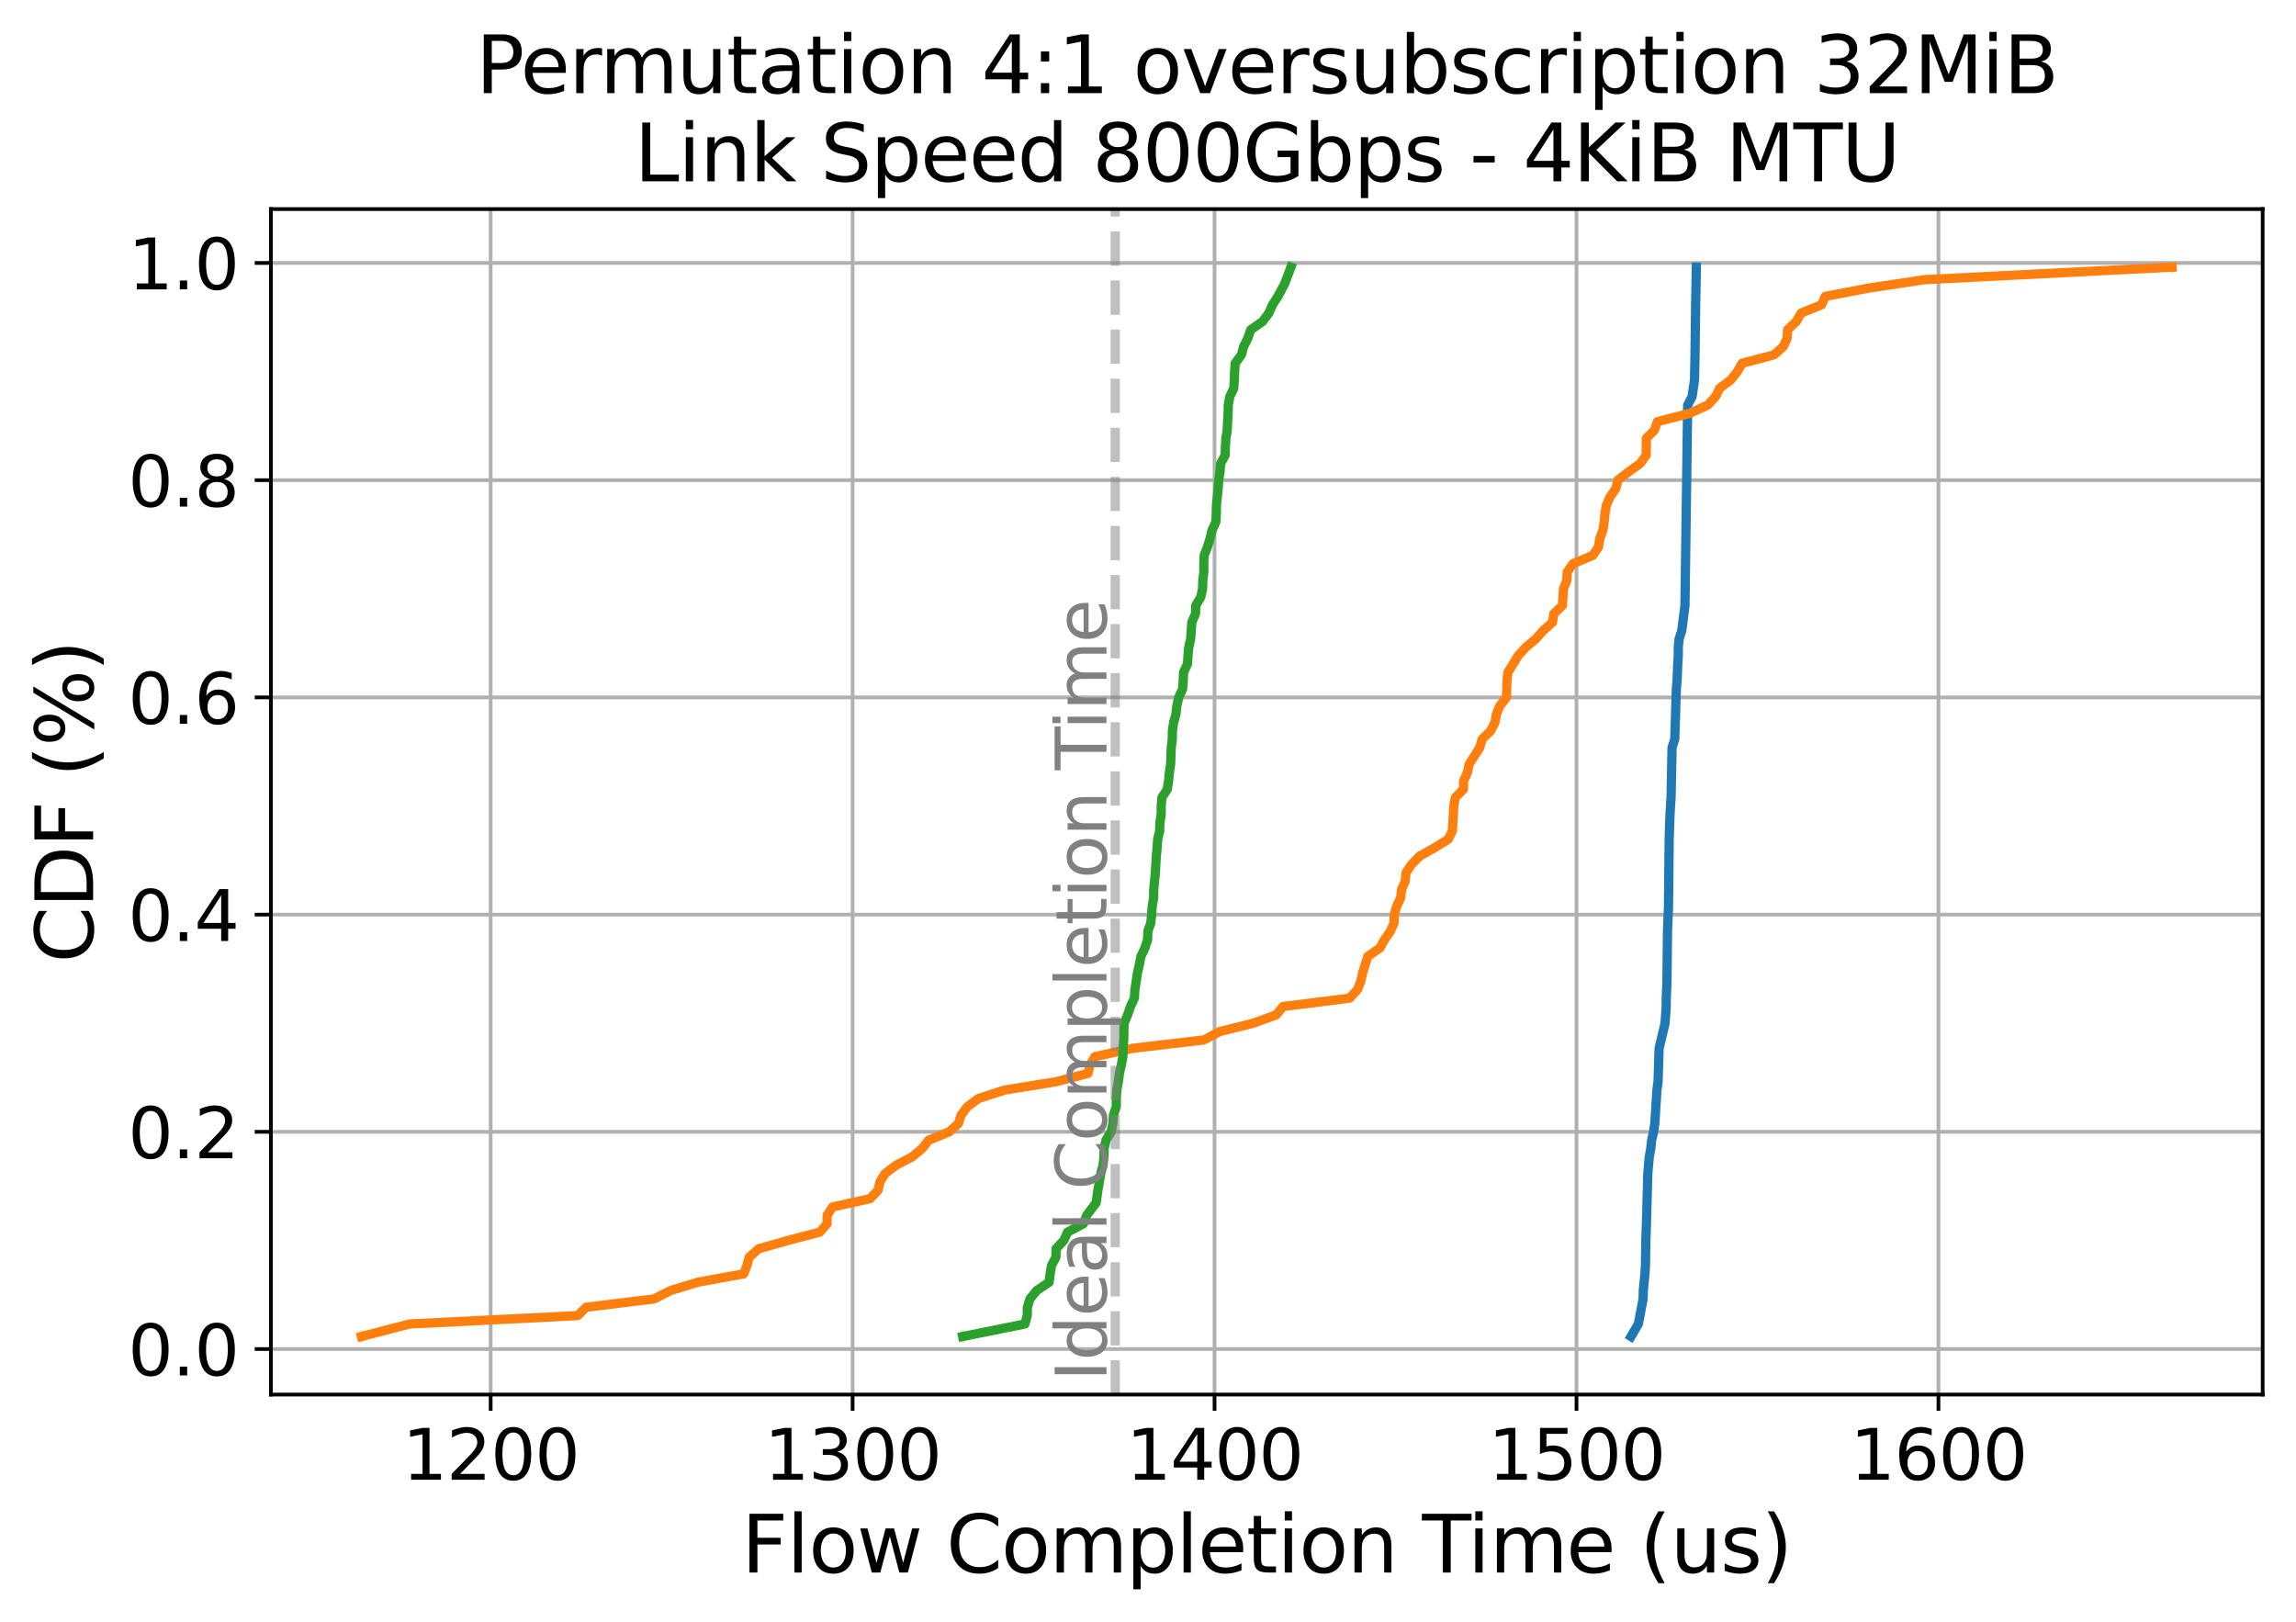 <?xml version="1.0" encoding="utf-8" standalone="no"?>
<!DOCTYPE svg PUBLIC "-//W3C//DTD SVG 1.1//EN"
  "http://www.w3.org/Graphics/SVG/1.1/DTD/svg11.dtd">
<svg xmlns:xlink="http://www.w3.org/1999/xlink" width="495.887pt" height="350.348pt" viewBox="0 0 495.887 350.348" xmlns="http://www.w3.org/2000/svg" version="1.1">
 <defs>
  <style type="text/css">*{stroke-linejoin: round; stroke-linecap: butt}</style>
 </defs>
 <g id="figure_1">
  <g id="patch_1">
   <path d="M 0 350.348 
L 495.887 350.348 
L 495.887 0 
L 0 0 
z
" style="fill: #ffffff"/>
  </g>
  <g id="axes_1">
   <g id="patch_2">
    <path d="M 58.508 301.178 
L 488.688 301.178 
L 488.688 45.154 
L 58.508 45.154 
z
" style="fill: #ffffff"/>
   </g>
   <g id="PolyCollection_1">
    <path d="M 352.263 287.736 
L 352.263 289.54 
L 352.263 287.736 
L 352.263 287.736 
z
" clip-path="url(#pef2535cb19)" style="fill: #1f77b4; fill-opacity: 0.2; stroke: #1f77b4; stroke-opacity: 0.2"/>
    <path d="M 366.37 56.791 
L 366.37 58.595 
L 366.37 56.791 
L 366.37 56.791 
z
" clip-path="url(#pef2535cb19)" style="fill: #1f77b4; fill-opacity: 0.2; stroke: #1f77b4; stroke-opacity: 0.2"/>
   </g>
   <g id="PolyCollection_2">
    <path d="M 78.061 287.736 
L 78.061 289.54 
L 78.061 287.736 
L 78.061 287.736 
z
" clip-path="url(#pef2535cb19)" style="fill: #ff7f0e; fill-opacity: 0.2; stroke: #ff7f0e; stroke-opacity: 0.2"/>
    <path d="M 469.134 56.791 
L 469.134 58.595 
L 469.134 56.791 
L 469.134 56.791 
z
" clip-path="url(#pef2535cb19)" style="fill: #ff7f0e; fill-opacity: 0.2; stroke: #ff7f0e; stroke-opacity: 0.2"/>
   </g>
   <g id="PolyCollection_3">
    <path d="M 207.911 287.736 
L 207.911 289.54 
L 207.911 287.736 
L 207.911 287.736 
z
" clip-path="url(#pef2535cb19)" style="fill: #2ca02c; fill-opacity: 0.2; stroke: #2ca02c; stroke-opacity: 0.2"/>
    <path d="M 236.737 258.868 
L 236.737 260.672 
L 236.737 258.868 
L 236.737 258.868 
z
" clip-path="url(#pef2535cb19)" style="fill: #2ca02c; fill-opacity: 0.2; stroke: #2ca02c; stroke-opacity: 0.2"/>
    <path d="M 277.454 60.4 
L 277.454 62.204 
L 278.812 58.595 
L 278.812 56.791 
L 278.812 56.791 
L 277.454 60.4 
z
" clip-path="url(#pef2535cb19)" style="fill: #2ca02c; fill-opacity: 0.2; stroke: #2ca02c; stroke-opacity: 0.2"/>
   </g>
   <g id="matplotlib.axis_1">
    <g id="xtick_1">
     <g id="line2d_1">
      <path d="M 105.97 301.178 
L 105.97 45.154 
" clip-path="url(#pef2535cb19)" style="fill: none; stroke: #b0b0b0; stroke-width: 0.8; stroke-linecap: square"/>
     </g>
     <g id="line2d_2">
      <defs>
       <path id="mfd252ab5ad" d="M 0 0 
L 0 3.5 
" style="stroke: #000000; stroke-width: 0.8"/>
      </defs>
      <g>
       <use xlink:href="#mfd252ab5ad" x="105.97" y="301.178" style="stroke: #000000; stroke-width: 0.8"/>
      </g>
     </g>
     <g id="text_1">
      <!-- 1200 -->
      <g transform="translate(86.883 319.575) scale(0.15 -0.15)">
       <defs>
        <path id="DejaVuSans-31" d="M 794 531 
L 1825 531 
L 1825 4091 
L 703 3866 
L 703 4441 
L 1819 4666 
L 2450 4666 
L 2450 531 
L 3481 531 
L 3481 0 
L 794 0 
L 794 531 
z
" transform="scale(0.016)"/>
        <path id="DejaVuSans-32" d="M 1228 531 
L 3431 531 
L 3431 0 
L 469 0 
L 469 531 
Q 828 903 1448 1529 
Q 2069 2156 2228 2338 
Q 2531 2678 2651 2914 
Q 2772 3150 2772 3378 
Q 2772 3750 2511 3984 
Q 2250 4219 1831 4219 
Q 1534 4219 1204 4116 
Q 875 4013 500 3803 
L 500 4441 
Q 881 4594 1212 4672 
Q 1544 4750 1819 4750 
Q 2544 4750 2975 4387 
Q 3406 4025 3406 3419 
Q 3406 3131 3298 2873 
Q 3191 2616 2906 2266 
Q 2828 2175 2409 1742 
Q 1991 1309 1228 531 
z
" transform="scale(0.016)"/>
        <path id="DejaVuSans-30" d="M 2034 4250 
Q 1547 4250 1301 3770 
Q 1056 3291 1056 2328 
Q 1056 1369 1301 889 
Q 1547 409 2034 409 
Q 2525 409 2770 889 
Q 3016 1369 3016 2328 
Q 3016 3291 2770 3770 
Q 2525 4250 2034 4250 
z
M 2034 4750 
Q 2819 4750 3233 4129 
Q 3647 3509 3647 2328 
Q 3647 1150 3233 529 
Q 2819 -91 2034 -91 
Q 1250 -91 836 529 
Q 422 1150 422 2328 
Q 422 3509 836 4129 
Q 1250 4750 2034 4750 
z
" transform="scale(0.016)"/>
       </defs>
       <use xlink:href="#DejaVuSans-31"/>
       <use xlink:href="#DejaVuSans-32" x="63.623"/>
       <use xlink:href="#DejaVuSans-30" x="127.246"/>
       <use xlink:href="#DejaVuSans-30" x="190.869"/>
      </g>
     </g>
    </g>
    <g id="xtick_2">
     <g id="line2d_3">
      <path d="M 184.143 301.178 
L 184.143 45.154 
" clip-path="url(#pef2535cb19)" style="fill: none; stroke: #b0b0b0; stroke-width: 0.8; stroke-linecap: square"/>
     </g>
     <g id="line2d_4">
      <g>
       <use xlink:href="#mfd252ab5ad" x="184.143" y="301.178" style="stroke: #000000; stroke-width: 0.8"/>
      </g>
     </g>
     <g id="text_2">
      <!-- 1300 -->
      <g transform="translate(165.056 319.575) scale(0.15 -0.15)">
       <defs>
        <path id="DejaVuSans-33" d="M 2597 2516 
Q 3050 2419 3304 2112 
Q 3559 1806 3559 1356 
Q 3559 666 3084 287 
Q 2609 -91 1734 -91 
Q 1441 -91 1130 -33 
Q 819 25 488 141 
L 488 750 
Q 750 597 1062 519 
Q 1375 441 1716 441 
Q 2309 441 2620 675 
Q 2931 909 2931 1356 
Q 2931 1769 2642 2001 
Q 2353 2234 1838 2234 
L 1294 2234 
L 1294 2753 
L 1863 2753 
Q 2328 2753 2575 2939 
Q 2822 3125 2822 3475 
Q 2822 3834 2567 4026 
Q 2313 4219 1838 4219 
Q 1578 4219 1281 4162 
Q 984 4106 628 3988 
L 628 4550 
Q 988 4650 1302 4700 
Q 1616 4750 1894 4750 
Q 2613 4750 3031 4423 
Q 3450 4097 3450 3541 
Q 3450 3153 3228 2886 
Q 3006 2619 2597 2516 
z
" transform="scale(0.016)"/>
       </defs>
       <use xlink:href="#DejaVuSans-31"/>
       <use xlink:href="#DejaVuSans-33" x="63.623"/>
       <use xlink:href="#DejaVuSans-30" x="127.246"/>
       <use xlink:href="#DejaVuSans-30" x="190.869"/>
      </g>
     </g>
    </g>
    <g id="xtick_3">
     <g id="line2d_5">
      <path d="M 262.316 301.178 
L 262.316 45.154 
" clip-path="url(#pef2535cb19)" style="fill: none; stroke: #b0b0b0; stroke-width: 0.8; stroke-linecap: square"/>
     </g>
     <g id="line2d_6">
      <g>
       <use xlink:href="#mfd252ab5ad" x="262.316" y="301.178" style="stroke: #000000; stroke-width: 0.8"/>
      </g>
     </g>
     <g id="text_3">
      <!-- 1400 -->
      <g transform="translate(243.229 319.575) scale(0.15 -0.15)">
       <defs>
        <path id="DejaVuSans-34" d="M 2419 4116 
L 825 1625 
L 2419 1625 
L 2419 4116 
z
M 2253 4666 
L 3047 4666 
L 3047 1625 
L 3713 1625 
L 3713 1100 
L 3047 1100 
L 3047 0 
L 2419 0 
L 2419 1100 
L 313 1100 
L 313 1709 
L 2253 4666 
z
" transform="scale(0.016)"/>
       </defs>
       <use xlink:href="#DejaVuSans-31"/>
       <use xlink:href="#DejaVuSans-34" x="63.623"/>
       <use xlink:href="#DejaVuSans-30" x="127.246"/>
       <use xlink:href="#DejaVuSans-30" x="190.869"/>
      </g>
     </g>
    </g>
    <g id="xtick_4">
     <g id="line2d_7">
      <path d="M 340.489 301.178 
L 340.489 45.154 
" clip-path="url(#pef2535cb19)" style="fill: none; stroke: #b0b0b0; stroke-width: 0.8; stroke-linecap: square"/>
     </g>
     <g id="line2d_8">
      <g>
       <use xlink:href="#mfd252ab5ad" x="340.489" y="301.178" style="stroke: #000000; stroke-width: 0.8"/>
      </g>
     </g>
     <g id="text_4">
      <!-- 1500 -->
      <g transform="translate(321.402 319.575) scale(0.15 -0.15)">
       <defs>
        <path id="DejaVuSans-35" d="M 691 4666 
L 3169 4666 
L 3169 4134 
L 1269 4134 
L 1269 2991 
Q 1406 3038 1543 3061 
Q 1681 3084 1819 3084 
Q 2600 3084 3056 2656 
Q 3513 2228 3513 1497 
Q 3513 744 3044 326 
Q 2575 -91 1722 -91 
Q 1428 -91 1123 -41 
Q 819 9 494 109 
L 494 744 
Q 775 591 1075 516 
Q 1375 441 1709 441 
Q 2250 441 2565 725 
Q 2881 1009 2881 1497 
Q 2881 1984 2565 2268 
Q 2250 2553 1709 2553 
Q 1456 2553 1204 2497 
Q 953 2441 691 2322 
L 691 4666 
z
" transform="scale(0.016)"/>
       </defs>
       <use xlink:href="#DejaVuSans-31"/>
       <use xlink:href="#DejaVuSans-35" x="63.623"/>
       <use xlink:href="#DejaVuSans-30" x="127.246"/>
       <use xlink:href="#DejaVuSans-30" x="190.869"/>
      </g>
     </g>
    </g>
    <g id="xtick_5">
     <g id="line2d_9">
      <path d="M 418.662 301.178 
L 418.662 45.154 
" clip-path="url(#pef2535cb19)" style="fill: none; stroke: #b0b0b0; stroke-width: 0.8; stroke-linecap: square"/>
     </g>
     <g id="line2d_10">
      <g>
       <use xlink:href="#mfd252ab5ad" x="418.662" y="301.178" style="stroke: #000000; stroke-width: 0.8"/>
      </g>
     </g>
     <g id="text_5">
      <!-- 1600 -->
      <g transform="translate(399.575 319.575) scale(0.15 -0.15)">
       <defs>
        <path id="DejaVuSans-36" d="M 2113 2584 
Q 1688 2584 1439 2293 
Q 1191 2003 1191 1497 
Q 1191 994 1439 701 
Q 1688 409 2113 409 
Q 2538 409 2786 701 
Q 3034 994 3034 1497 
Q 3034 2003 2786 2293 
Q 2538 2584 2113 2584 
z
M 3366 4563 
L 3366 3988 
Q 3128 4100 2886 4159 
Q 2644 4219 2406 4219 
Q 1781 4219 1451 3797 
Q 1122 3375 1075 2522 
Q 1259 2794 1537 2939 
Q 1816 3084 2150 3084 
Q 2853 3084 3261 2657 
Q 3669 2231 3669 1497 
Q 3669 778 3244 343 
Q 2819 -91 2113 -91 
Q 1303 -91 875 529 
Q 447 1150 447 2328 
Q 447 3434 972 4092 
Q 1497 4750 2381 4750 
Q 2619 4750 2861 4703 
Q 3103 4656 3366 4563 
z
" transform="scale(0.016)"/>
       </defs>
       <use xlink:href="#DejaVuSans-31"/>
       <use xlink:href="#DejaVuSans-36" x="63.623"/>
       <use xlink:href="#DejaVuSans-30" x="127.246"/>
       <use xlink:href="#DejaVuSans-30" x="190.869"/>
      </g>
     </g>
    </g>
    <g id="text_6">
     <!-- Flow Completion Time (us) -->
     <g transform="translate(160.161 339.612) scale(0.17 -0.17)">
      <defs>
       <path id="DejaVuSans-46" d="M 628 4666 
L 3309 4666 
L 3309 4134 
L 1259 4134 
L 1259 2759 
L 3109 2759 
L 3109 2228 
L 1259 2228 
L 1259 0 
L 628 0 
L 628 4666 
z
" transform="scale(0.016)"/>
       <path id="DejaVuSans-6c" d="M 603 4863 
L 1178 4863 
L 1178 0 
L 603 0 
L 603 4863 
z
" transform="scale(0.016)"/>
       <path id="DejaVuSans-6f" d="M 1959 3097 
Q 1497 3097 1228 2736 
Q 959 2375 959 1747 
Q 959 1119 1226 758 
Q 1494 397 1959 397 
Q 2419 397 2687 759 
Q 2956 1122 2956 1747 
Q 2956 2369 2687 2733 
Q 2419 3097 1959 3097 
z
M 1959 3584 
Q 2709 3584 3137 3096 
Q 3566 2609 3566 1747 
Q 3566 888 3137 398 
Q 2709 -91 1959 -91 
Q 1206 -91 779 398 
Q 353 888 353 1747 
Q 353 2609 779 3096 
Q 1206 3584 1959 3584 
z
" transform="scale(0.016)"/>
       <path id="DejaVuSans-77" d="M 269 3500 
L 844 3500 
L 1563 769 
L 2278 3500 
L 2956 3500 
L 3675 769 
L 4391 3500 
L 4966 3500 
L 4050 0 
L 3372 0 
L 2619 2869 
L 1863 0 
L 1184 0 
L 269 3500 
z
" transform="scale(0.016)"/>
       <path id="DejaVuSans-20" transform="scale(0.016)"/>
       <path id="DejaVuSans-43" d="M 4122 4306 
L 4122 3641 
Q 3803 3938 3442 4084 
Q 3081 4231 2675 4231 
Q 1875 4231 1450 3742 
Q 1025 3253 1025 2328 
Q 1025 1406 1450 917 
Q 1875 428 2675 428 
Q 3081 428 3442 575 
Q 3803 722 4122 1019 
L 4122 359 
Q 3791 134 3420 21 
Q 3050 -91 2638 -91 
Q 1578 -91 968 557 
Q 359 1206 359 2328 
Q 359 3453 968 4101 
Q 1578 4750 2638 4750 
Q 3056 4750 3426 4639 
Q 3797 4528 4122 4306 
z
" transform="scale(0.016)"/>
       <path id="DejaVuSans-6d" d="M 3328 2828 
Q 3544 3216 3844 3400 
Q 4144 3584 4550 3584 
Q 5097 3584 5394 3201 
Q 5691 2819 5691 2113 
L 5691 0 
L 5113 0 
L 5113 2094 
Q 5113 2597 4934 2840 
Q 4756 3084 4391 3084 
Q 3944 3084 3684 2787 
Q 3425 2491 3425 1978 
L 3425 0 
L 2847 0 
L 2847 2094 
Q 2847 2600 2669 2842 
Q 2491 3084 2119 3084 
Q 1678 3084 1418 2786 
Q 1159 2488 1159 1978 
L 1159 0 
L 581 0 
L 581 3500 
L 1159 3500 
L 1159 2956 
Q 1356 3278 1631 3431 
Q 1906 3584 2284 3584 
Q 2666 3584 2933 3390 
Q 3200 3197 3328 2828 
z
" transform="scale(0.016)"/>
       <path id="DejaVuSans-70" d="M 1159 525 
L 1159 -1331 
L 581 -1331 
L 581 3500 
L 1159 3500 
L 1159 2969 
Q 1341 3281 1617 3432 
Q 1894 3584 2278 3584 
Q 2916 3584 3314 3078 
Q 3713 2572 3713 1747 
Q 3713 922 3314 415 
Q 2916 -91 2278 -91 
Q 1894 -91 1617 61 
Q 1341 213 1159 525 
z
M 3116 1747 
Q 3116 2381 2855 2742 
Q 2594 3103 2138 3103 
Q 1681 3103 1420 2742 
Q 1159 2381 1159 1747 
Q 1159 1113 1420 752 
Q 1681 391 2138 391 
Q 2594 391 2855 752 
Q 3116 1113 3116 1747 
z
" transform="scale(0.016)"/>
       <path id="DejaVuSans-65" d="M 3597 1894 
L 3597 1613 
L 953 1613 
Q 991 1019 1311 708 
Q 1631 397 2203 397 
Q 2534 397 2845 478 
Q 3156 559 3463 722 
L 3463 178 
Q 3153 47 2828 -22 
Q 2503 -91 2169 -91 
Q 1331 -91 842 396 
Q 353 884 353 1716 
Q 353 2575 817 3079 
Q 1281 3584 2069 3584 
Q 2775 3584 3186 3129 
Q 3597 2675 3597 1894 
z
M 3022 2063 
Q 3016 2534 2758 2815 
Q 2500 3097 2075 3097 
Q 1594 3097 1305 2825 
Q 1016 2553 972 2059 
L 3022 2063 
z
" transform="scale(0.016)"/>
       <path id="DejaVuSans-74" d="M 1172 4494 
L 1172 3500 
L 2356 3500 
L 2356 3053 
L 1172 3053 
L 1172 1153 
Q 1172 725 1289 603 
Q 1406 481 1766 481 
L 2356 481 
L 2356 0 
L 1766 0 
Q 1100 0 847 248 
Q 594 497 594 1153 
L 594 3053 
L 172 3053 
L 172 3500 
L 594 3500 
L 594 4494 
L 1172 4494 
z
" transform="scale(0.016)"/>
       <path id="DejaVuSans-69" d="M 603 3500 
L 1178 3500 
L 1178 0 
L 603 0 
L 603 3500 
z
M 603 4863 
L 1178 4863 
L 1178 4134 
L 603 4134 
L 603 4863 
z
" transform="scale(0.016)"/>
       <path id="DejaVuSans-6e" d="M 3513 2113 
L 3513 0 
L 2938 0 
L 2938 2094 
Q 2938 2591 2744 2837 
Q 2550 3084 2163 3084 
Q 1697 3084 1428 2787 
Q 1159 2491 1159 1978 
L 1159 0 
L 581 0 
L 581 3500 
L 1159 3500 
L 1159 2956 
Q 1366 3272 1645 3428 
Q 1925 3584 2291 3584 
Q 2894 3584 3203 3211 
Q 3513 2838 3513 2113 
z
" transform="scale(0.016)"/>
       <path id="DejaVuSans-54" d="M -19 4666 
L 3928 4666 
L 3928 4134 
L 2272 4134 
L 2272 0 
L 1638 0 
L 1638 4134 
L -19 4134 
L -19 4666 
z
" transform="scale(0.016)"/>
       <path id="DejaVuSans-28" d="M 1984 4856 
Q 1566 4138 1362 3434 
Q 1159 2731 1159 2009 
Q 1159 1288 1364 580 
Q 1569 -128 1984 -844 
L 1484 -844 
Q 1016 -109 783 600 
Q 550 1309 550 2009 
Q 550 2706 781 3412 
Q 1013 4119 1484 4856 
L 1984 4856 
z
" transform="scale(0.016)"/>
       <path id="DejaVuSans-75" d="M 544 1381 
L 544 3500 
L 1119 3500 
L 1119 1403 
Q 1119 906 1312 657 
Q 1506 409 1894 409 
Q 2359 409 2629 706 
Q 2900 1003 2900 1516 
L 2900 3500 
L 3475 3500 
L 3475 0 
L 2900 0 
L 2900 538 
Q 2691 219 2414 64 
Q 2138 -91 1772 -91 
Q 1169 -91 856 284 
Q 544 659 544 1381 
z
M 1991 3584 
L 1991 3584 
z
" transform="scale(0.016)"/>
       <path id="DejaVuSans-73" d="M 2834 3397 
L 2834 2853 
Q 2591 2978 2328 3040 
Q 2066 3103 1784 3103 
Q 1356 3103 1142 2972 
Q 928 2841 928 2578 
Q 928 2378 1081 2264 
Q 1234 2150 1697 2047 
L 1894 2003 
Q 2506 1872 2764 1633 
Q 3022 1394 3022 966 
Q 3022 478 2636 193 
Q 2250 -91 1575 -91 
Q 1294 -91 989 -36 
Q 684 19 347 128 
L 347 722 
Q 666 556 975 473 
Q 1284 391 1588 391 
Q 1994 391 2212 530 
Q 2431 669 2431 922 
Q 2431 1156 2273 1281 
Q 2116 1406 1581 1522 
L 1381 1569 
Q 847 1681 609 1914 
Q 372 2147 372 2553 
Q 372 3047 722 3315 
Q 1072 3584 1716 3584 
Q 2034 3584 2315 3537 
Q 2597 3491 2834 3397 
z
" transform="scale(0.016)"/>
       <path id="DejaVuSans-29" d="M 513 4856 
L 1013 4856 
Q 1481 4119 1714 3412 
Q 1947 2706 1947 2009 
Q 1947 1309 1714 600 
Q 1481 -109 1013 -844 
L 513 -844 
Q 928 -128 1133 580 
Q 1338 1288 1338 2009 
Q 1338 2731 1133 3434 
Q 928 4138 513 4856 
z
" transform="scale(0.016)"/>
      </defs>
      <use xlink:href="#DejaVuSans-46"/>
      <use xlink:href="#DejaVuSans-6c" x="57.52"/>
      <use xlink:href="#DejaVuSans-6f" x="85.303"/>
      <use xlink:href="#DejaVuSans-77" x="146.484"/>
      <use xlink:href="#DejaVuSans-20" x="228.271"/>
      <use xlink:href="#DejaVuSans-43" x="260.059"/>
      <use xlink:href="#DejaVuSans-6f" x="329.883"/>
      <use xlink:href="#DejaVuSans-6d" x="391.064"/>
      <use xlink:href="#DejaVuSans-70" x="488.477"/>
      <use xlink:href="#DejaVuSans-6c" x="551.953"/>
      <use xlink:href="#DejaVuSans-65" x="579.736"/>
      <use xlink:href="#DejaVuSans-74" x="641.26"/>
      <use xlink:href="#DejaVuSans-69" x="680.469"/>
      <use xlink:href="#DejaVuSans-6f" x="708.252"/>
      <use xlink:href="#DejaVuSans-6e" x="769.434"/>
      <use xlink:href="#DejaVuSans-20" x="832.812"/>
      <use xlink:href="#DejaVuSans-54" x="864.6"/>
      <use xlink:href="#DejaVuSans-69" x="922.559"/>
      <use xlink:href="#DejaVuSans-6d" x="950.342"/>
      <use xlink:href="#DejaVuSans-65" x="1047.754"/>
      <use xlink:href="#DejaVuSans-20" x="1109.277"/>
      <use xlink:href="#DejaVuSans-28" x="1141.064"/>
      <use xlink:href="#DejaVuSans-75" x="1180.078"/>
      <use xlink:href="#DejaVuSans-73" x="1243.457"/>
      <use xlink:href="#DejaVuSans-29" x="1295.557"/>
     </g>
    </g>
   </g>
   <g id="matplotlib.axis_2">
    <g id="ytick_1">
     <g id="line2d_11">
      <path d="M 58.508 291.344 
L 488.688 291.344 
" clip-path="url(#pef2535cb19)" style="fill: none; stroke: #b0b0b0; stroke-width: 0.8; stroke-linecap: square"/>
     </g>
     <g id="line2d_12">
      <defs>
       <path id="m163aa9be29" d="M 0 0 
L -3.5 0 
" style="stroke: #000000; stroke-width: 0.8"/>
      </defs>
      <g>
       <use xlink:href="#m163aa9be29" x="58.508" y="291.344" style="stroke: #000000; stroke-width: 0.8"/>
      </g>
     </g>
     <g id="text_7">
      <!-- 0.0 -->
      <g transform="translate(27.653 297.043) scale(0.15 -0.15)">
       <defs>
        <path id="DejaVuSans-2e" d="M 684 794 
L 1344 794 
L 1344 0 
L 684 0 
L 684 794 
z
" transform="scale(0.016)"/>
       </defs>
       <use xlink:href="#DejaVuSans-30"/>
       <use xlink:href="#DejaVuSans-2e" x="63.623"/>
       <use xlink:href="#DejaVuSans-30" x="95.41"/>
      </g>
     </g>
    </g>
    <g id="ytick_2">
     <g id="line2d_13">
      <path d="M 58.508 244.434 
L 488.688 244.434 
" clip-path="url(#pef2535cb19)" style="fill: none; stroke: #b0b0b0; stroke-width: 0.8; stroke-linecap: square"/>
     </g>
     <g id="line2d_14">
      <g>
       <use xlink:href="#m163aa9be29" x="58.508" y="244.434" style="stroke: #000000; stroke-width: 0.8"/>
      </g>
     </g>
     <g id="text_8">
      <!-- 0.2 -->
      <g transform="translate(27.653 250.133) scale(0.15 -0.15)">
       <use xlink:href="#DejaVuSans-30"/>
       <use xlink:href="#DejaVuSans-2e" x="63.623"/>
       <use xlink:href="#DejaVuSans-32" x="95.41"/>
      </g>
     </g>
    </g>
    <g id="ytick_3">
     <g id="line2d_15">
      <path d="M 58.508 197.523 
L 488.688 197.523 
" clip-path="url(#pef2535cb19)" style="fill: none; stroke: #b0b0b0; stroke-width: 0.8; stroke-linecap: square"/>
     </g>
     <g id="line2d_16">
      <g>
       <use xlink:href="#m163aa9be29" x="58.508" y="197.523" style="stroke: #000000; stroke-width: 0.8"/>
      </g>
     </g>
     <g id="text_9">
      <!-- 0.4 -->
      <g transform="translate(27.653 203.222) scale(0.15 -0.15)">
       <use xlink:href="#DejaVuSans-30"/>
       <use xlink:href="#DejaVuSans-2e" x="63.623"/>
       <use xlink:href="#DejaVuSans-34" x="95.41"/>
      </g>
     </g>
    </g>
    <g id="ytick_4">
     <g id="line2d_17">
      <path d="M 58.508 150.612 
L 488.688 150.612 
" clip-path="url(#pef2535cb19)" style="fill: none; stroke: #b0b0b0; stroke-width: 0.8; stroke-linecap: square"/>
     </g>
     <g id="line2d_18">
      <g>
       <use xlink:href="#m163aa9be29" x="58.508" y="150.612" style="stroke: #000000; stroke-width: 0.8"/>
      </g>
     </g>
     <g id="text_10">
      <!-- 0.6 -->
      <g transform="translate(27.653 156.311) scale(0.15 -0.15)">
       <use xlink:href="#DejaVuSans-30"/>
       <use xlink:href="#DejaVuSans-2e" x="63.623"/>
       <use xlink:href="#DejaVuSans-36" x="95.41"/>
      </g>
     </g>
    </g>
    <g id="ytick_5">
     <g id="line2d_19">
      <path d="M 58.508 103.702 
L 488.688 103.702 
" clip-path="url(#pef2535cb19)" style="fill: none; stroke: #b0b0b0; stroke-width: 0.8; stroke-linecap: square"/>
     </g>
     <g id="line2d_20">
      <g>
       <use xlink:href="#m163aa9be29" x="58.508" y="103.702" style="stroke: #000000; stroke-width: 0.8"/>
      </g>
     </g>
     <g id="text_11">
      <!-- 0.8 -->
      <g transform="translate(27.653 109.401) scale(0.15 -0.15)">
       <defs>
        <path id="DejaVuSans-38" d="M 2034 2216 
Q 1584 2216 1326 1975 
Q 1069 1734 1069 1313 
Q 1069 891 1326 650 
Q 1584 409 2034 409 
Q 2484 409 2743 651 
Q 3003 894 3003 1313 
Q 3003 1734 2745 1975 
Q 2488 2216 2034 2216 
z
M 1403 2484 
Q 997 2584 770 2862 
Q 544 3141 544 3541 
Q 544 4100 942 4425 
Q 1341 4750 2034 4750 
Q 2731 4750 3128 4425 
Q 3525 4100 3525 3541 
Q 3525 3141 3298 2862 
Q 3072 2584 2669 2484 
Q 3125 2378 3379 2068 
Q 3634 1759 3634 1313 
Q 3634 634 3220 271 
Q 2806 -91 2034 -91 
Q 1263 -91 848 271 
Q 434 634 434 1313 
Q 434 1759 690 2068 
Q 947 2378 1403 2484 
z
M 1172 3481 
Q 1172 3119 1398 2916 
Q 1625 2713 2034 2713 
Q 2441 2713 2670 2916 
Q 2900 3119 2900 3481 
Q 2900 3844 2670 4047 
Q 2441 4250 2034 4250 
Q 1625 4250 1398 4047 
Q 1172 3844 1172 3481 
z
" transform="scale(0.016)"/>
       </defs>
       <use xlink:href="#DejaVuSans-30"/>
       <use xlink:href="#DejaVuSans-2e" x="63.623"/>
       <use xlink:href="#DejaVuSans-38" x="95.41"/>
      </g>
     </g>
    </g>
    <g id="ytick_6">
     <g id="line2d_21">
      <path d="M 58.508 56.791 
L 488.688 56.791 
" clip-path="url(#pef2535cb19)" style="fill: none; stroke: #b0b0b0; stroke-width: 0.8; stroke-linecap: square"/>
     </g>
     <g id="line2d_22">
      <g>
       <use xlink:href="#m163aa9be29" x="58.508" y="56.791" style="stroke: #000000; stroke-width: 0.8"/>
      </g>
     </g>
     <g id="text_12">
      <!-- 1.0 -->
      <g transform="translate(27.653 62.49) scale(0.15 -0.15)">
       <use xlink:href="#DejaVuSans-31"/>
       <use xlink:href="#DejaVuSans-2e" x="63.623"/>
       <use xlink:href="#DejaVuSans-30" x="95.41"/>
      </g>
     </g>
    </g>
    <g id="text_13">
     <!-- CDF (%) -->
     <g transform="translate(20.117 207.945) rotate(-90) scale(0.17 -0.17)">
      <defs>
       <path id="DejaVuSans-44" d="M 1259 4147 
L 1259 519 
L 2022 519 
Q 2988 519 3436 956 
Q 3884 1394 3884 2338 
Q 3884 3275 3436 3711 
Q 2988 4147 2022 4147 
L 1259 4147 
z
M 628 4666 
L 1925 4666 
Q 3281 4666 3915 4102 
Q 4550 3538 4550 2338 
Q 4550 1131 3912 565 
Q 3275 0 1925 0 
L 628 0 
L 628 4666 
z
" transform="scale(0.016)"/>
       <path id="DejaVuSans-25" d="M 4653 2053 
Q 4381 2053 4226 1822 
Q 4072 1591 4072 1178 
Q 4072 772 4226 539 
Q 4381 306 4653 306 
Q 4919 306 5073 539 
Q 5228 772 5228 1178 
Q 5228 1588 5073 1820 
Q 4919 2053 4653 2053 
z
M 4653 2450 
Q 5147 2450 5437 2106 
Q 5728 1763 5728 1178 
Q 5728 594 5436 251 
Q 5144 -91 4653 -91 
Q 4153 -91 3862 251 
Q 3572 594 3572 1178 
Q 3572 1766 3864 2108 
Q 4156 2450 4653 2450 
z
M 1428 4353 
Q 1159 4353 1004 4120 
Q 850 3888 850 3481 
Q 850 3069 1003 2837 
Q 1156 2606 1428 2606 
Q 1700 2606 1854 2837 
Q 2009 3069 2009 3481 
Q 2009 3884 1853 4118 
Q 1697 4353 1428 4353 
z
M 4250 4750 
L 4750 4750 
L 1831 -91 
L 1331 -91 
L 4250 4750 
z
M 1428 4750 
Q 1922 4750 2215 4408 
Q 2509 4066 2509 3481 
Q 2509 2891 2217 2550 
Q 1925 2209 1428 2209 
Q 931 2209 642 2551 
Q 353 2894 353 3481 
Q 353 4063 643 4406 
Q 934 4750 1428 4750 
z
" transform="scale(0.016)"/>
      </defs>
      <use xlink:href="#DejaVuSans-43"/>
      <use xlink:href="#DejaVuSans-44" x="69.824"/>
      <use xlink:href="#DejaVuSans-46" x="146.826"/>
      <use xlink:href="#DejaVuSans-20" x="204.346"/>
      <use xlink:href="#DejaVuSans-28" x="236.133"/>
      <use xlink:href="#DejaVuSans-25" x="275.146"/>
      <use xlink:href="#DejaVuSans-29" x="370.166"/>
     </g>
    </g>
   </g>
   <g id="line2d_23">
    <path d="M 352.263 288.638 
L 353.849 285.932 
L 354.872 280.519 
L 354.922 278.715 
L 355.269 275.106 
L 355.39 273.302 
L 355.463 267.889 
L 355.595 264.281 
L 355.893 253.455 
L 356.204 249.847 
L 356.534 248.042 
L 356.716 246.238 
L 357.14 244.434 
L 357.405 242.63 
L 357.862 235.412 
L 358.106 233.608 
L 358.328 226.391 
L 359.619 220.978 
L 359.863 217.37 
L 359.872 215.566 
L 360.029 211.957 
L 360.14 201.132 
L 360.363 195.719 
L 360.503 181.285 
L 360.686 175.872 
L 360.914 172.263 
L 361.13 161.438 
L 361.717 159.634 
L 362.052 148.808 
L 362.212 147.004 
L 362.356 143.395 
L 362.473 141.591 
L 362.475 139.787 
L 362.651 137.983 
L 363.23 136.178 
L 363.916 130.766 
L 364.502 87.463 
L 365.458 85.659 
L 365.98 82.051 
L 366.086 76.638 
L 366.226 65.812 
L 366.37 57.693 
L 366.37 57.693 
" clip-path="url(#pef2535cb19)" style="fill: none; stroke: #1f77b4; stroke-width: 2; stroke-linecap: square"/>
   </g>
   <g id="line2d_24">
    <path d="M 78.061 288.638 
L 88.451 285.932 
L 124.769 284.127 
L 126.594 282.323 
L 141.276 280.519 
L 144.827 278.715 
L 150.714 276.91 
L 160.626 275.106 
L 161.329 273.302 
L 161.814 271.498 
L 163.841 269.693 
L 170.202 267.889 
L 177.074 266.085 
L 178.631 264.281 
L 178.641 262.476 
L 179.787 260.672 
L 187.899 258.868 
L 189.633 257.064 
L 190.052 255.259 
L 191.15 253.455 
L 193.524 251.651 
L 196.98 249.847 
L 199.17 248.042 
L 200.572 246.238 
L 205.029 244.434 
L 206.995 242.63 
L 207.573 240.825 
L 208.922 239.021 
L 211.362 237.217 
L 216.985 235.412 
L 228.114 233.608 
L 235.009 231.804 
L 235.412 230 
L 236.485 228.195 
L 244.703 226.391 
L 260.009 224.587 
L 263.427 222.783 
L 270.671 220.978 
L 275.632 219.174 
L 277.112 217.37 
L 291.476 215.566 
L 293.167 213.761 
L 293.882 211.957 
L 294.286 210.153 
L 295.423 206.544 
L 298.023 204.74 
L 299.03 202.936 
L 300.271 201.132 
L 301.089 199.327 
L 301.125 197.523 
L 301.655 195.719 
L 302.511 193.915 
L 302.708 192.11 
L 303.49 190.306 
L 303.656 188.502 
L 304.843 186.698 
L 306.609 184.893 
L 309.828 183.089 
L 312.751 181.285 
L 313.68 179.481 
L 313.999 174.068 
L 314.294 172.263 
L 316.077 170.459 
L 316.106 168.655 
L 316.928 166.851 
L 317.313 165.046 
L 319.598 161.438 
L 320.107 159.634 
L 321.958 157.829 
L 322.882 156.025 
L 323.192 154.221 
L 323.945 152.417 
L 325.377 150.612 
L 325.472 147.004 
L 325.694 145.2 
L 327.908 141.591 
L 329.55 139.787 
L 331.692 137.983 
L 333.308 136.178 
L 335.322 134.374 
L 335.575 132.57 
L 337.446 130.766 
L 337.673 127.157 
L 338.408 125.353 
L 338.481 123.549 
L 339.728 121.744 
L 344.02 119.94 
L 345.245 118.136 
L 345.521 116.332 
L 346.18 114.527 
L 346.47 112.723 
L 346.634 110.919 
L 346.939 109.115 
L 347.727 107.31 
L 348.995 105.506 
L 349.414 103.702 
L 351.742 101.897 
L 354.264 100.093 
L 355.542 98.289 
L 355.574 94.68 
L 357.325 92.876 
L 357.958 91.072 
L 364.922 89.268 
L 368.861 87.463 
L 370.523 85.659 
L 371.404 83.855 
L 373.811 82.051 
L 375.236 80.246 
L 376.263 78.442 
L 383.141 76.638 
L 385.163 74.834 
L 385.995 73.029 
L 386.074 71.225 
L 387.963 69.421 
L 388.992 67.617 
L 393.432 65.812 
L 394.205 64.008 
L 403.679 62.204 
L 415.617 60.4 
L 469.134 57.693 
L 469.134 57.693 
" clip-path="url(#pef2535cb19)" style="fill: none; stroke: #ff7f0e; stroke-width: 2; stroke-linecap: square"/>
   </g>
   <g id="line2d_25">
    <path d="M 207.911 288.638 
L 221.368 285.932 
L 221.856 284.127 
L 221.897 282.323 
L 222.442 280.519 
L 223.903 278.715 
L 226.595 276.91 
L 226.806 275.106 
L 227.103 273.302 
L 228.069 271.498 
L 228.084 269.693 
L 229.756 267.889 
L 230.573 266.085 
L 234.004 264.281 
L 234.696 262.476 
L 236.737 259.77 
L 237.121 257.064 
L 237.435 255.259 
L 237.729 253.455 
L 238.238 251.651 
L 238.417 249.847 
L 238.464 248.042 
L 238.868 246.238 
L 239.984 244.434 
L 240.363 242.63 
L 240.484 240.825 
L 241.085 239.021 
L 241.1 237.217 
L 241.198 235.412 
L 241.545 233.608 
L 241.772 231.804 
L 242.185 230 
L 242.523 228.195 
L 242.551 226.391 
L 242.701 224.587 
L 242.736 222.783 
L 242.779 220.978 
L 243.545 219.174 
L 244.159 217.37 
L 245.003 215.566 
L 245.107 213.761 
L 245.398 211.957 
L 245.656 210.153 
L 246.063 208.349 
L 246.418 206.544 
L 247.272 204.74 
L 247.859 202.936 
L 247.904 201.132 
L 248.549 199.327 
L 248.735 197.523 
L 248.846 195.719 
L 249.16 193.915 
L 249.181 192.11 
L 249.351 190.306 
L 249.535 188.502 
L 249.634 186.698 
L 249.74 184.893 
L 249.913 183.089 
L 250.032 181.285 
L 250.458 179.481 
L 250.516 177.676 
L 250.787 175.872 
L 250.801 174.068 
L 250.939 172.263 
L 252.106 170.459 
L 252.389 168.655 
L 252.56 166.851 
L 252.832 165.046 
L 252.897 163.242 
L 252.963 161.438 
L 253.194 159.634 
L 253.212 157.829 
L 253.484 156.025 
L 253.985 154.221 
L 254.182 152.417 
L 254.582 150.612 
L 255.411 148.808 
L 255.558 147.004 
L 255.625 145.2 
L 256.47 143.395 
L 256.581 141.591 
L 256.747 139.787 
L 257.156 137.983 
L 257.292 136.178 
L 257.406 134.374 
L 258.207 132.57 
L 258.26 130.766 
L 259.336 128.961 
L 259.729 127.157 
L 259.784 125.353 
L 259.998 123.549 
L 260 121.744 
L 260.067 119.94 
L 260.777 118.136 
L 261.335 116.332 
L 261.77 114.527 
L 262.597 112.723 
L 262.687 110.919 
L 262.722 109.115 
L 262.911 107.31 
L 263.094 105.506 
L 263.213 103.702 
L 263.494 101.897 
L 263.639 100.093 
L 264.607 98.289 
L 264.662 96.485 
L 264.767 94.68 
L 265.056 92.876 
L 265.132 91.072 
L 265.249 89.268 
L 265.281 87.463 
L 265.607 85.659 
L 266.472 83.855 
L 266.578 82.051 
L 266.653 80.246 
L 266.778 78.442 
L 268.118 76.638 
L 268.597 74.834 
L 269.513 73.029 
L 270.125 71.225 
L 272.696 69.421 
L 274.04 67.617 
L 274.849 65.812 
L 276.001 64.008 
L 277.454 61.302 
L 278.812 57.693 
" clip-path="url(#pef2535cb19)" style="fill: none; stroke: #2ca02c; stroke-width: 2; stroke-linecap: square"/>
   </g>
   <g id="line2d_26">
    <path d="M 240.868 301.178 
L 240.868 45.154 
" clip-path="url(#pef2535cb19)" style="fill: none; stroke-dasharray: 7.4,3.2; stroke-dashoffset: 0; stroke: #808080; stroke-opacity: 0.5; stroke-width: 2"/>
   </g>
   <g id="patch_3">
    <path d="M 58.508 301.178 
L 58.508 45.154 
" style="fill: none; stroke: #000000; stroke-width: 0.8; stroke-linejoin: miter; stroke-linecap: square"/>
   </g>
   <g id="patch_4">
    <path d="M 488.688 301.178 
L 488.688 45.154 
" style="fill: none; stroke: #000000; stroke-width: 0.8; stroke-linejoin: miter; stroke-linecap: square"/>
   </g>
   <g id="patch_5">
    <path d="M 58.508 301.178 
L 488.688 301.178 
" style="fill: none; stroke: #000000; stroke-width: 0.8; stroke-linejoin: miter; stroke-linecap: square"/>
   </g>
   <g id="patch_6">
    <path d="M 58.508 45.154 
L 488.688 45.154 
" style="fill: none; stroke: #000000; stroke-width: 0.8; stroke-linejoin: miter; stroke-linecap: square"/>
   </g>
   <g id="text_14">
    <!-- Ideal Completion Time -->
    <g style="fill: #808080" transform="translate(238.976 298.285) rotate(-90) scale(0.15 -0.15)">
     <defs>
      <path id="DejaVuSans-49" d="M 628 4666 
L 1259 4666 
L 1259 0 
L 628 0 
L 628 4666 
z
" transform="scale(0.016)"/>
      <path id="DejaVuSans-64" d="M 2906 2969 
L 2906 4863 
L 3481 4863 
L 3481 0 
L 2906 0 
L 2906 525 
Q 2725 213 2448 61 
Q 2172 -91 1784 -91 
Q 1150 -91 751 415 
Q 353 922 353 1747 
Q 353 2572 751 3078 
Q 1150 3584 1784 3584 
Q 2172 3584 2448 3432 
Q 2725 3281 2906 2969 
z
M 947 1747 
Q 947 1113 1208 752 
Q 1469 391 1925 391 
Q 2381 391 2643 752 
Q 2906 1113 2906 1747 
Q 2906 2381 2643 2742 
Q 2381 3103 1925 3103 
Q 1469 3103 1208 2742 
Q 947 2381 947 1747 
z
" transform="scale(0.016)"/>
      <path id="DejaVuSans-61" d="M 2194 1759 
Q 1497 1759 1228 1600 
Q 959 1441 959 1056 
Q 959 750 1161 570 
Q 1363 391 1709 391 
Q 2188 391 2477 730 
Q 2766 1069 2766 1631 
L 2766 1759 
L 2194 1759 
z
M 3341 1997 
L 3341 0 
L 2766 0 
L 2766 531 
Q 2569 213 2275 61 
Q 1981 -91 1556 -91 
Q 1019 -91 701 211 
Q 384 513 384 1019 
Q 384 1609 779 1909 
Q 1175 2209 1959 2209 
L 2766 2209 
L 2766 2266 
Q 2766 2663 2505 2880 
Q 2244 3097 1772 3097 
Q 1472 3097 1187 3025 
Q 903 2953 641 2809 
L 641 3341 
Q 956 3463 1253 3523 
Q 1550 3584 1831 3584 
Q 2591 3584 2966 3190 
Q 3341 2797 3341 1997 
z
" transform="scale(0.016)"/>
     </defs>
     <use xlink:href="#DejaVuSans-49"/>
     <use xlink:href="#DejaVuSans-64" x="29.492"/>
     <use xlink:href="#DejaVuSans-65" x="92.969"/>
     <use xlink:href="#DejaVuSans-61" x="154.492"/>
     <use xlink:href="#DejaVuSans-6c" x="215.771"/>
     <use xlink:href="#DejaVuSans-20" x="243.555"/>
     <use xlink:href="#DejaVuSans-43" x="275.342"/>
     <use xlink:href="#DejaVuSans-6f" x="345.166"/>
     <use xlink:href="#DejaVuSans-6d" x="406.348"/>
     <use xlink:href="#DejaVuSans-70" x="503.76"/>
     <use xlink:href="#DejaVuSans-6c" x="567.236"/>
     <use xlink:href="#DejaVuSans-65" x="595.02"/>
     <use xlink:href="#DejaVuSans-74" x="656.543"/>
     <use xlink:href="#DejaVuSans-69" x="695.752"/>
     <use xlink:href="#DejaVuSans-6f" x="723.535"/>
     <use xlink:href="#DejaVuSans-6e" x="784.717"/>
     <use xlink:href="#DejaVuSans-20" x="848.096"/>
     <use xlink:href="#DejaVuSans-54" x="879.883"/>
     <use xlink:href="#DejaVuSans-69" x="937.842"/>
     <use xlink:href="#DejaVuSans-6d" x="965.625"/>
     <use xlink:href="#DejaVuSans-65" x="1063.037"/>
    </g>
   </g>
   <g id="text_15">
    <!-- Permutation 4:1 oversubscription 32MiB -->
    <g transform="translate(102.786 20.117) scale(0.17 -0.17)">
     <defs>
      <path id="DejaVuSans-50" d="M 1259 4147 
L 1259 2394 
L 2053 2394 
Q 2494 2394 2734 2622 
Q 2975 2850 2975 3272 
Q 2975 3691 2734 3919 
Q 2494 4147 2053 4147 
L 1259 4147 
z
M 628 4666 
L 2053 4666 
Q 2838 4666 3239 4311 
Q 3641 3956 3641 3272 
Q 3641 2581 3239 2228 
Q 2838 1875 2053 1875 
L 1259 1875 
L 1259 0 
L 628 0 
L 628 4666 
z
" transform="scale(0.016)"/>
      <path id="DejaVuSans-72" d="M 2631 2963 
Q 2534 3019 2420 3045 
Q 2306 3072 2169 3072 
Q 1681 3072 1420 2755 
Q 1159 2438 1159 1844 
L 1159 0 
L 581 0 
L 581 3500 
L 1159 3500 
L 1159 2956 
Q 1341 3275 1631 3429 
Q 1922 3584 2338 3584 
Q 2397 3584 2469 3576 
Q 2541 3569 2628 3553 
L 2631 2963 
z
" transform="scale(0.016)"/>
      <path id="DejaVuSans-3a" d="M 750 794 
L 1409 794 
L 1409 0 
L 750 0 
L 750 794 
z
M 750 3309 
L 1409 3309 
L 1409 2516 
L 750 2516 
L 750 3309 
z
" transform="scale(0.016)"/>
      <path id="DejaVuSans-76" d="M 191 3500 
L 800 3500 
L 1894 563 
L 2988 3500 
L 3597 3500 
L 2284 0 
L 1503 0 
L 191 3500 
z
" transform="scale(0.016)"/>
      <path id="DejaVuSans-62" d="M 3116 1747 
Q 3116 2381 2855 2742 
Q 2594 3103 2138 3103 
Q 1681 3103 1420 2742 
Q 1159 2381 1159 1747 
Q 1159 1113 1420 752 
Q 1681 391 2138 391 
Q 2594 391 2855 752 
Q 3116 1113 3116 1747 
z
M 1159 2969 
Q 1341 3281 1617 3432 
Q 1894 3584 2278 3584 
Q 2916 3584 3314 3078 
Q 3713 2572 3713 1747 
Q 3713 922 3314 415 
Q 2916 -91 2278 -91 
Q 1894 -91 1617 61 
Q 1341 213 1159 525 
L 1159 0 
L 581 0 
L 581 4863 
L 1159 4863 
L 1159 2969 
z
" transform="scale(0.016)"/>
      <path id="DejaVuSans-63" d="M 3122 3366 
L 3122 2828 
Q 2878 2963 2633 3030 
Q 2388 3097 2138 3097 
Q 1578 3097 1268 2742 
Q 959 2388 959 1747 
Q 959 1106 1268 751 
Q 1578 397 2138 397 
Q 2388 397 2633 464 
Q 2878 531 3122 666 
L 3122 134 
Q 2881 22 2623 -34 
Q 2366 -91 2075 -91 
Q 1284 -91 818 406 
Q 353 903 353 1747 
Q 353 2603 823 3093 
Q 1294 3584 2113 3584 
Q 2378 3584 2631 3529 
Q 2884 3475 3122 3366 
z
" transform="scale(0.016)"/>
      <path id="DejaVuSans-4d" d="M 628 4666 
L 1569 4666 
L 2759 1491 
L 3956 4666 
L 4897 4666 
L 4897 0 
L 4281 0 
L 4281 4097 
L 3078 897 
L 2444 897 
L 1241 4097 
L 1241 0 
L 628 0 
L 628 4666 
z
" transform="scale(0.016)"/>
      <path id="DejaVuSans-42" d="M 1259 2228 
L 1259 519 
L 2272 519 
Q 2781 519 3026 730 
Q 3272 941 3272 1375 
Q 3272 1813 3026 2020 
Q 2781 2228 2272 2228 
L 1259 2228 
z
M 1259 4147 
L 1259 2741 
L 2194 2741 
Q 2656 2741 2882 2914 
Q 3109 3088 3109 3444 
Q 3109 3797 2882 3972 
Q 2656 4147 2194 4147 
L 1259 4147 
z
M 628 4666 
L 2241 4666 
Q 2963 4666 3353 4366 
Q 3744 4066 3744 3513 
Q 3744 3084 3544 2831 
Q 3344 2578 2956 2516 
Q 3422 2416 3680 2098 
Q 3938 1781 3938 1306 
Q 3938 681 3513 340 
Q 3088 0 2303 0 
L 628 0 
L 628 4666 
z
" transform="scale(0.016)"/>
     </defs>
     <use xlink:href="#DejaVuSans-50"/>
     <use xlink:href="#DejaVuSans-65" x="56.678"/>
     <use xlink:href="#DejaVuSans-72" x="118.201"/>
     <use xlink:href="#DejaVuSans-6d" x="157.564"/>
     <use xlink:href="#DejaVuSans-75" x="254.977"/>
     <use xlink:href="#DejaVuSans-74" x="318.355"/>
     <use xlink:href="#DejaVuSans-61" x="357.564"/>
     <use xlink:href="#DejaVuSans-74" x="418.844"/>
     <use xlink:href="#DejaVuSans-69" x="458.053"/>
     <use xlink:href="#DejaVuSans-6f" x="485.836"/>
     <use xlink:href="#DejaVuSans-6e" x="547.018"/>
     <use xlink:href="#DejaVuSans-20" x="610.396"/>
     <use xlink:href="#DejaVuSans-34" x="642.184"/>
     <use xlink:href="#DejaVuSans-3a" x="705.807"/>
     <use xlink:href="#DejaVuSans-31" x="739.498"/>
     <use xlink:href="#DejaVuSans-20" x="803.121"/>
     <use xlink:href="#DejaVuSans-6f" x="834.908"/>
     <use xlink:href="#DejaVuSans-76" x="896.09"/>
     <use xlink:href="#DejaVuSans-65" x="955.27"/>
     <use xlink:href="#DejaVuSans-72" x="1016.793"/>
     <use xlink:href="#DejaVuSans-73" x="1057.906"/>
     <use xlink:href="#DejaVuSans-75" x="1110.006"/>
     <use xlink:href="#DejaVuSans-62" x="1173.385"/>
     <use xlink:href="#DejaVuSans-73" x="1236.861"/>
     <use xlink:href="#DejaVuSans-63" x="1288.961"/>
     <use xlink:href="#DejaVuSans-72" x="1343.941"/>
     <use xlink:href="#DejaVuSans-69" x="1385.055"/>
     <use xlink:href="#DejaVuSans-70" x="1412.838"/>
     <use xlink:href="#DejaVuSans-74" x="1476.314"/>
     <use xlink:href="#DejaVuSans-69" x="1515.523"/>
     <use xlink:href="#DejaVuSans-6f" x="1543.307"/>
     <use xlink:href="#DejaVuSans-6e" x="1604.488"/>
     <use xlink:href="#DejaVuSans-20" x="1667.867"/>
     <use xlink:href="#DejaVuSans-33" x="1699.654"/>
     <use xlink:href="#DejaVuSans-32" x="1763.277"/>
     <use xlink:href="#DejaVuSans-4d" x="1826.9"/>
     <use xlink:href="#DejaVuSans-69" x="1913.18"/>
     <use xlink:href="#DejaVuSans-42" x="1940.963"/>
    </g>
    <!-- Link Speed 800Gbps - 4KiB MTU -->
    <g transform="translate(137.016 39.154) scale(0.17 -0.17)">
     <defs>
      <path id="DejaVuSans-4c" d="M 628 4666 
L 1259 4666 
L 1259 531 
L 3531 531 
L 3531 0 
L 628 0 
L 628 4666 
z
" transform="scale(0.016)"/>
      <path id="DejaVuSans-6b" d="M 581 4863 
L 1159 4863 
L 1159 1991 
L 2875 3500 
L 3609 3500 
L 1753 1863 
L 3688 0 
L 2938 0 
L 1159 1709 
L 1159 0 
L 581 0 
L 581 4863 
z
" transform="scale(0.016)"/>
      <path id="DejaVuSans-53" d="M 3425 4513 
L 3425 3897 
Q 3066 4069 2747 4153 
Q 2428 4238 2131 4238 
Q 1616 4238 1336 4038 
Q 1056 3838 1056 3469 
Q 1056 3159 1242 3001 
Q 1428 2844 1947 2747 
L 2328 2669 
Q 3034 2534 3370 2195 
Q 3706 1856 3706 1288 
Q 3706 609 3251 259 
Q 2797 -91 1919 -91 
Q 1588 -91 1214 -16 
Q 841 59 441 206 
L 441 856 
Q 825 641 1194 531 
Q 1563 422 1919 422 
Q 2459 422 2753 634 
Q 3047 847 3047 1241 
Q 3047 1584 2836 1778 
Q 2625 1972 2144 2069 
L 1759 2144 
Q 1053 2284 737 2584 
Q 422 2884 422 3419 
Q 422 4038 858 4394 
Q 1294 4750 2059 4750 
Q 2388 4750 2728 4690 
Q 3069 4631 3425 4513 
z
" transform="scale(0.016)"/>
      <path id="DejaVuSans-47" d="M 3809 666 
L 3809 1919 
L 2778 1919 
L 2778 2438 
L 4434 2438 
L 4434 434 
Q 4069 175 3628 42 
Q 3188 -91 2688 -91 
Q 1594 -91 976 548 
Q 359 1188 359 2328 
Q 359 3472 976 4111 
Q 1594 4750 2688 4750 
Q 3144 4750 3555 4637 
Q 3966 4525 4313 4306 
L 4313 3634 
Q 3963 3931 3569 4081 
Q 3175 4231 2741 4231 
Q 1884 4231 1454 3753 
Q 1025 3275 1025 2328 
Q 1025 1384 1454 906 
Q 1884 428 2741 428 
Q 3075 428 3337 486 
Q 3600 544 3809 666 
z
" transform="scale(0.016)"/>
      <path id="DejaVuSans-2d" d="M 313 2009 
L 1997 2009 
L 1997 1497 
L 313 1497 
L 313 2009 
z
" transform="scale(0.016)"/>
      <path id="DejaVuSans-4b" d="M 628 4666 
L 1259 4666 
L 1259 2694 
L 3353 4666 
L 4166 4666 
L 1850 2491 
L 4331 0 
L 3500 0 
L 1259 2247 
L 1259 0 
L 628 0 
L 628 4666 
z
" transform="scale(0.016)"/>
      <path id="DejaVuSans-55" d="M 556 4666 
L 1191 4666 
L 1191 1831 
Q 1191 1081 1462 751 
Q 1734 422 2344 422 
Q 2950 422 3222 751 
Q 3494 1081 3494 1831 
L 3494 4666 
L 4128 4666 
L 4128 1753 
Q 4128 841 3676 375 
Q 3225 -91 2344 -91 
Q 1459 -91 1007 375 
Q 556 841 556 1753 
L 556 4666 
z
" transform="scale(0.016)"/>
     </defs>
     <use xlink:href="#DejaVuSans-4c"/>
     <use xlink:href="#DejaVuSans-69" x="55.713"/>
     <use xlink:href="#DejaVuSans-6e" x="83.496"/>
     <use xlink:href="#DejaVuSans-6b" x="146.875"/>
     <use xlink:href="#DejaVuSans-20" x="204.785"/>
     <use xlink:href="#DejaVuSans-53" x="236.572"/>
     <use xlink:href="#DejaVuSans-70" x="300.049"/>
     <use xlink:href="#DejaVuSans-65" x="363.525"/>
     <use xlink:href="#DejaVuSans-65" x="425.049"/>
     <use xlink:href="#DejaVuSans-64" x="486.572"/>
     <use xlink:href="#DejaVuSans-20" x="550.049"/>
     <use xlink:href="#DejaVuSans-38" x="581.836"/>
     <use xlink:href="#DejaVuSans-30" x="645.459"/>
     <use xlink:href="#DejaVuSans-30" x="709.082"/>
     <use xlink:href="#DejaVuSans-47" x="772.705"/>
     <use xlink:href="#DejaVuSans-62" x="850.195"/>
     <use xlink:href="#DejaVuSans-70" x="913.672"/>
     <use xlink:href="#DejaVuSans-73" x="977.148"/>
     <use xlink:href="#DejaVuSans-20" x="1029.248"/>
     <use xlink:href="#DejaVuSans-2d" x="1061.035"/>
     <use xlink:href="#DejaVuSans-20" x="1097.119"/>
     <use xlink:href="#DejaVuSans-34" x="1128.906"/>
     <use xlink:href="#DejaVuSans-4b" x="1192.529"/>
     <use xlink:href="#DejaVuSans-69" x="1258.105"/>
     <use xlink:href="#DejaVuSans-42" x="1285.889"/>
     <use xlink:href="#DejaVuSans-20" x="1354.492"/>
     <use xlink:href="#DejaVuSans-4d" x="1386.279"/>
     <use xlink:href="#DejaVuSans-54" x="1472.559"/>
     <use xlink:href="#DejaVuSans-55" x="1533.643"/>
    </g>
   </g>
   <g id="legend_1"/>
  </g>
 </g>
 <defs>
  <clipPath id="pef2535cb19">
   <rect x="58.508" y="45.154" width="430.18" height="256.024"/>
  </clipPath>
 </defs>
</svg>
